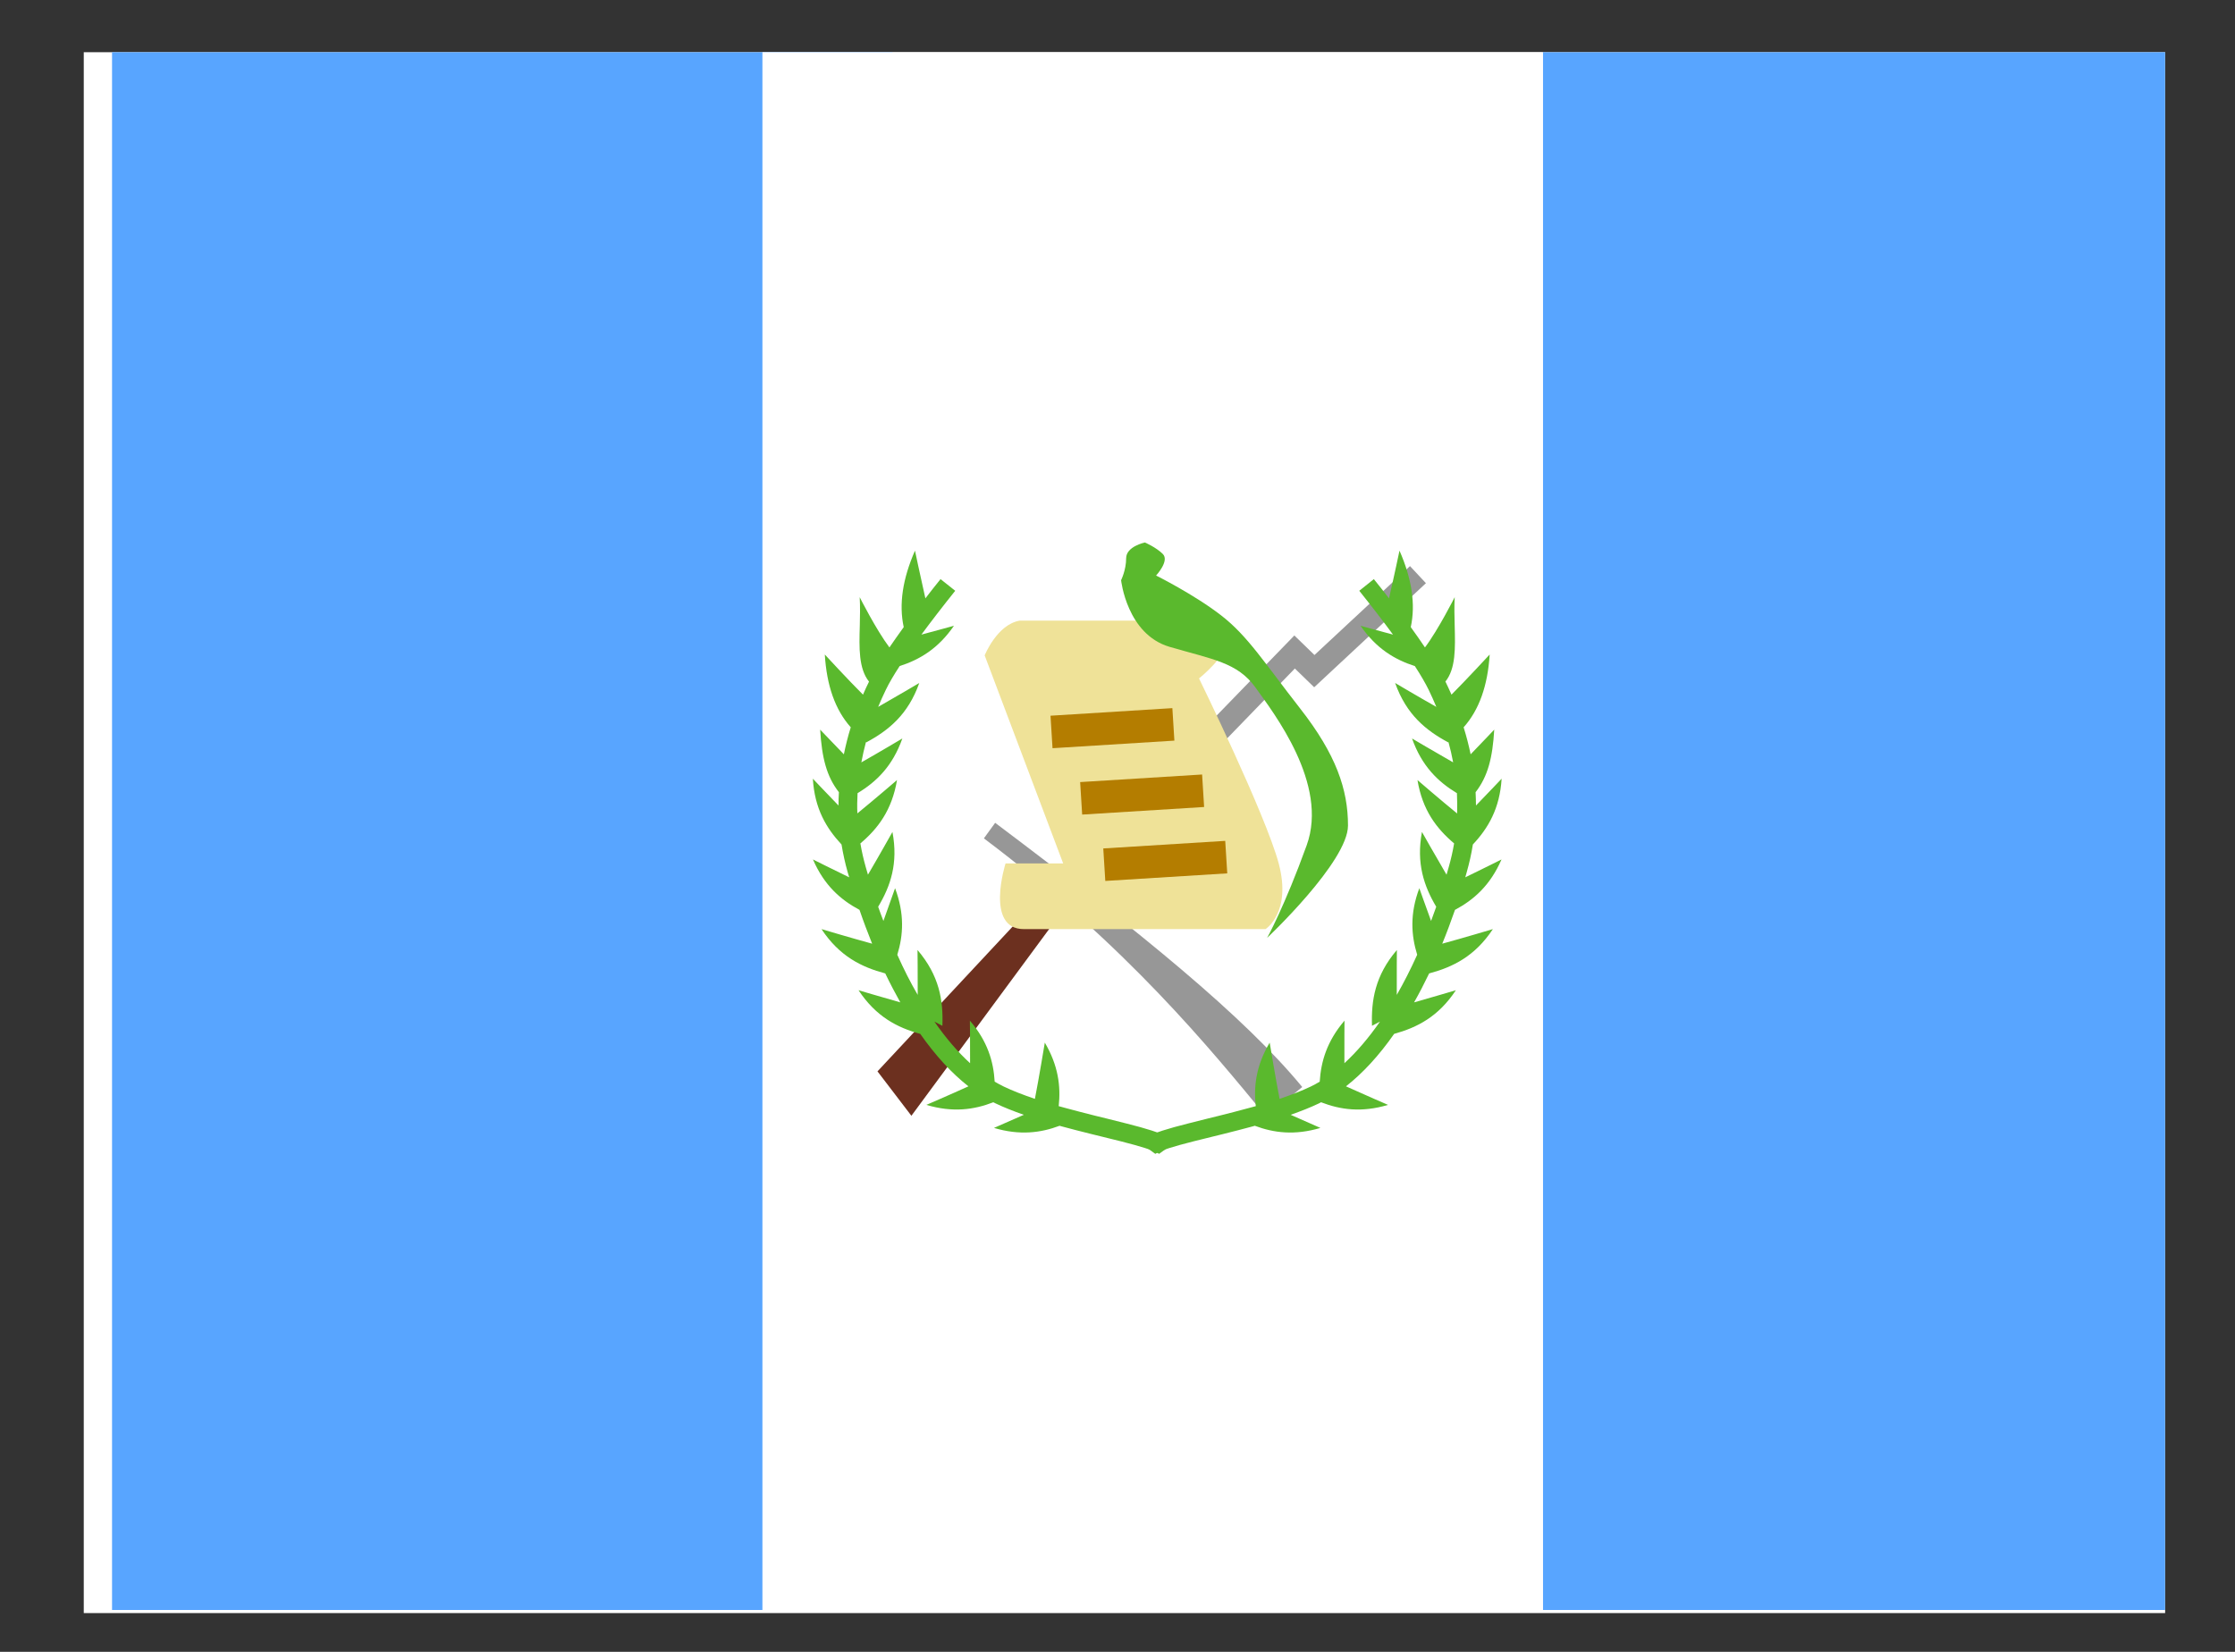 <svg width="23" height="17" viewBox="0 0 23 17" fill="none" xmlns="http://www.w3.org/2000/svg">
<rect x="0" y="0" width="23" height="17" fill="#333333" stroke="none"/>
<g clip-path="url(#clip0_58_3786)">
<rect width="21.419" height="16.064" transform="translate(0.862 0.537)" fill="white"/>
<path fill-rule="evenodd" clip-rule="evenodd" d="M15.878 0.505H22.571V16.569H15.878V0.505Z" fill="#58A5FF"/>
<path fill-rule="evenodd" clip-rule="evenodd" d="M1.153 0.505H9.185V16.569H1.153V0.505Z" fill="#58A5FF"/>
<path fill-rule="evenodd" clip-rule="evenodd" d="M7.846 0.505H15.878V16.569H7.846V0.505Z" fill="white"/>
<path fill-rule="evenodd" clip-rule="evenodd" d="M9.03 11.026L9.379 11.483L10.965 9.333V8.953L9.03 11.026Z" fill="#6C301F"/>
<path d="M10.125 8.628L10.241 8.468C11.742 9.597 12.806 10.464 13.401 11.187L13.03 11.492C12.464 10.806 11.599 9.736 10.125 8.628Z" fill="#979797"/>
<path d="M12.546 7.684L12.373 7.516L13.32 6.54L13.527 6.741L14.51 5.826L14.674 6.002L13.524 7.073L13.325 6.88L12.546 7.684Z" fill="#979797"/>
<path fill-rule="evenodd" clip-rule="evenodd" d="M9.523 6.158C9.473 5.938 9.416 5.667 9.416 5.667C9.289 5.956 9.249 6.219 9.3 6.454C9.246 6.529 9.197 6.598 9.153 6.663C9.017 6.483 8.847 6.146 8.847 6.146C8.853 6.244 8.85 6.344 8.848 6.441C8.841 6.669 8.836 6.882 8.943 7.015L8.942 7.017C8.92 7.061 8.9 7.105 8.881 7.149C8.733 7.002 8.488 6.736 8.488 6.736C8.507 7.055 8.595 7.306 8.755 7.485C8.726 7.578 8.703 7.671 8.684 7.763C8.56 7.635 8.44 7.509 8.44 7.509C8.458 7.799 8.506 7.991 8.633 8.153C8.63 8.199 8.629 8.244 8.629 8.29C8.498 8.155 8.365 8.014 8.365 8.014C8.383 8.321 8.503 8.523 8.66 8.691C8.676 8.788 8.697 8.884 8.724 8.979L8.739 9.029C8.561 8.943 8.366 8.845 8.366 8.845C8.482 9.113 8.652 9.261 8.845 9.364C8.886 9.484 8.93 9.6 8.975 9.712C8.766 9.655 8.454 9.562 8.454 9.562C8.639 9.842 8.866 9.953 9.11 10.018C9.16 10.122 9.212 10.221 9.265 10.316C9.067 10.26 8.835 10.191 8.835 10.191C9.015 10.463 9.234 10.576 9.47 10.64C9.626 10.862 9.792 11.044 9.966 11.18C9.775 11.267 9.533 11.371 9.533 11.371C9.806 11.452 10.024 11.421 10.222 11.344L10.246 11.356C10.332 11.397 10.428 11.435 10.536 11.473C10.379 11.543 10.229 11.608 10.229 11.608C10.495 11.687 10.709 11.659 10.904 11.586L10.925 11.592C11.021 11.618 11.118 11.643 11.247 11.675C11.162 11.654 11.475 11.731 11.539 11.747C11.742 11.799 11.858 11.835 11.914 11.867C11.919 11.87 11.923 11.872 11.925 11.873C11.928 11.875 11.929 11.876 11.928 11.875L12.084 11.762C12.066 11.737 12.041 11.717 12.008 11.699C11.932 11.656 11.808 11.617 11.586 11.561C11.523 11.544 11.22 11.47 11.288 11.487C11.164 11.456 11.069 11.431 10.976 11.406C10.948 11.399 10.921 11.391 10.895 11.384C10.917 11.179 10.891 10.967 10.752 10.73C10.752 10.73 10.691 11.1 10.65 11.309C10.527 11.267 10.421 11.226 10.329 11.182C10.298 11.167 10.267 11.15 10.236 11.132C10.224 10.924 10.163 10.716 9.981 10.504C9.981 10.504 9.984 10.738 9.983 10.942C9.856 10.826 9.733 10.683 9.616 10.514L9.698 10.557C9.708 10.297 9.667 10.04 9.442 9.777C9.442 9.777 9.445 10.031 9.444 10.239C9.37 10.112 9.3 9.974 9.234 9.826C9.296 9.624 9.31 9.405 9.211 9.141C9.211 9.141 9.152 9.309 9.091 9.478C9.072 9.43 9.055 9.381 9.037 9.332C9.164 9.12 9.245 8.885 9.184 8.562C9.184 8.562 9.041 8.817 8.932 9.002C8.924 8.977 8.917 8.952 8.91 8.926C8.887 8.845 8.868 8.763 8.854 8.68C9.034 8.528 9.179 8.338 9.231 8.028C9.231 8.028 8.99 8.235 8.823 8.371C8.82 8.303 8.821 8.233 8.825 8.163C9.019 8.046 9.185 7.885 9.286 7.6C9.286 7.6 9.049 7.741 8.864 7.846C8.877 7.776 8.893 7.705 8.912 7.634L8.913 7.641C9.143 7.518 9.345 7.355 9.46 7.029C9.46 7.029 9.222 7.17 9.037 7.275C9.061 7.217 9.087 7.159 9.115 7.101C9.148 7.032 9.196 6.95 9.258 6.855C9.463 6.789 9.654 6.677 9.817 6.44C9.817 6.44 9.652 6.486 9.482 6.531C9.581 6.397 9.697 6.246 9.83 6.08L9.679 5.96C9.624 6.028 9.572 6.094 9.523 6.158Z" fill="#5AB92D"/>
<path fill-rule="evenodd" clip-rule="evenodd" d="M14.294 6.158C14.345 5.938 14.402 5.667 14.402 5.667C14.529 5.956 14.569 6.219 14.518 6.454C14.572 6.528 14.62 6.598 14.664 6.663C14.8 6.483 14.97 6.146 14.97 6.146C14.965 6.244 14.967 6.344 14.97 6.441C14.976 6.669 14.982 6.882 14.874 7.015L14.876 7.017C14.897 7.061 14.918 7.105 14.937 7.149C15.084 7.002 15.33 6.736 15.33 6.736C15.31 7.055 15.222 7.306 15.062 7.485C15.091 7.578 15.115 7.671 15.134 7.763C15.258 7.635 15.377 7.509 15.377 7.509C15.36 7.799 15.311 7.991 15.185 8.153C15.187 8.199 15.189 8.244 15.189 8.29C15.32 8.155 15.453 8.014 15.453 8.014C15.434 8.321 15.315 8.523 15.157 8.691C15.142 8.788 15.12 8.884 15.093 8.979L15.079 9.029C15.257 8.943 15.452 8.845 15.452 8.845C15.335 9.113 15.166 9.261 14.973 9.364C14.931 9.484 14.888 9.6 14.842 9.712C15.051 9.655 15.363 9.562 15.363 9.562C15.178 9.842 14.951 9.953 14.707 10.018C14.657 10.122 14.606 10.221 14.552 10.316C14.75 10.26 14.982 10.191 14.982 10.191C14.803 10.463 14.583 10.575 14.347 10.64C14.192 10.862 14.025 11.044 13.851 11.18C14.043 11.267 14.284 11.371 14.284 11.371C14.012 11.452 13.794 11.421 13.595 11.344L13.572 11.356C13.486 11.397 13.39 11.435 13.282 11.473C13.439 11.543 13.588 11.608 13.588 11.608C13.322 11.687 13.108 11.659 12.913 11.586L12.892 11.592C12.796 11.618 12.699 11.643 12.571 11.675C12.656 11.654 12.343 11.731 12.279 11.747C12.075 11.799 11.959 11.835 11.904 11.867C11.899 11.87 11.895 11.872 11.892 11.873C11.89 11.875 11.889 11.876 11.889 11.875L11.734 11.762C11.752 11.737 11.777 11.717 11.809 11.699C11.886 11.656 12.01 11.617 12.232 11.561C12.295 11.544 12.598 11.47 12.529 11.487C12.654 11.456 12.749 11.431 12.841 11.406C12.869 11.399 12.896 11.391 12.923 11.384C12.9 11.179 12.926 10.967 13.066 10.73C13.066 10.73 13.127 11.1 13.168 11.309C13.291 11.267 13.397 11.226 13.489 11.182C13.52 11.167 13.55 11.151 13.581 11.132C13.594 10.924 13.655 10.716 13.836 10.504C13.836 10.504 13.834 10.738 13.835 10.942C13.961 10.826 14.084 10.683 14.201 10.514L14.119 10.557C14.11 10.297 14.15 10.04 14.375 9.777C14.375 9.777 14.373 10.031 14.374 10.239C14.447 10.112 14.517 9.974 14.584 9.826C14.522 9.624 14.507 9.405 14.606 9.141C14.606 9.141 14.665 9.309 14.727 9.478C14.745 9.43 14.763 9.381 14.78 9.332C14.654 9.12 14.573 8.885 14.633 8.562C14.633 8.562 14.777 8.817 14.886 9.002C14.893 8.977 14.901 8.952 14.908 8.926C14.931 8.845 14.95 8.763 14.964 8.68C14.784 8.528 14.638 8.338 14.587 8.028C14.587 8.028 14.827 8.235 14.995 8.372C14.997 8.303 14.996 8.233 14.993 8.163C14.799 8.046 14.632 7.885 14.531 7.6C14.531 7.6 14.769 7.741 14.954 7.846C14.941 7.775 14.925 7.705 14.905 7.634L14.905 7.641C14.675 7.518 14.473 7.355 14.357 7.029C14.357 7.029 14.595 7.17 14.781 7.275C14.757 7.217 14.731 7.159 14.703 7.101C14.669 7.032 14.622 6.95 14.56 6.855C14.355 6.789 14.164 6.677 14.001 6.44C14.001 6.44 14.165 6.486 14.335 6.531C14.237 6.397 14.121 6.246 13.988 6.08L14.138 5.96C14.193 6.028 14.245 6.094 14.294 6.158Z" fill="#5AB92D"/>
<path fill-rule="evenodd" clip-rule="evenodd" d="M10.133 6.745L10.941 8.886H10.348C10.348 8.886 10.133 9.562 10.537 9.562C10.941 9.562 13.023 9.562 13.023 9.562C13.023 9.562 13.294 9.393 13.159 8.886C13.023 8.38 12.339 6.982 12.339 6.982C12.339 6.982 12.632 6.75 12.632 6.578C12.632 6.406 12.339 6.387 12.339 6.387H10.495C10.26 6.426 10.133 6.745 10.133 6.745Z" fill="#EFE298"/>
<path d="M10.821 7.533L12.075 7.455Z" fill="#C5A042"/>
<path d="M10.821 7.533L12.075 7.455" stroke="#B47D00" stroke-width="0.335"/>
<path d="M11.126 8.216L12.381 8.138Z" fill="#C5A042"/>
<path d="M11.126 8.216L12.381 8.138" stroke="#B47D00" stroke-width="0.335"/>
<path d="M11.364 8.899L12.619 8.821Z" fill="#C5A042"/>
<path d="M11.364 8.899L12.619 8.821" stroke="#B47D00" stroke-width="0.335"/>
<path fill-rule="evenodd" clip-rule="evenodd" d="M11.782 5.583C11.782 5.583 11.589 5.623 11.589 5.745C11.589 5.867 11.537 5.971 11.537 5.971C11.537 5.971 11.596 6.528 12.036 6.657C12.477 6.786 12.735 6.817 12.921 7.077C13.106 7.336 13.675 8.068 13.447 8.699C13.219 9.33 13.04 9.652 13.04 9.652C13.04 9.652 13.872 8.868 13.872 8.496C13.872 8.124 13.749 7.764 13.38 7.292C13.011 6.82 12.84 6.544 12.565 6.332C12.29 6.119 11.897 5.923 11.897 5.923C11.897 5.923 12.037 5.773 11.967 5.702C11.897 5.632 11.782 5.583 11.782 5.583Z" fill="#5AB92D"/>
</g>
<defs>
<clipPath id="clip0_58_3786">
<rect width="21.419" height="16.064" fill="white" transform="translate(0.862 0.537)"/>
</clipPath>
</defs>
</svg>
